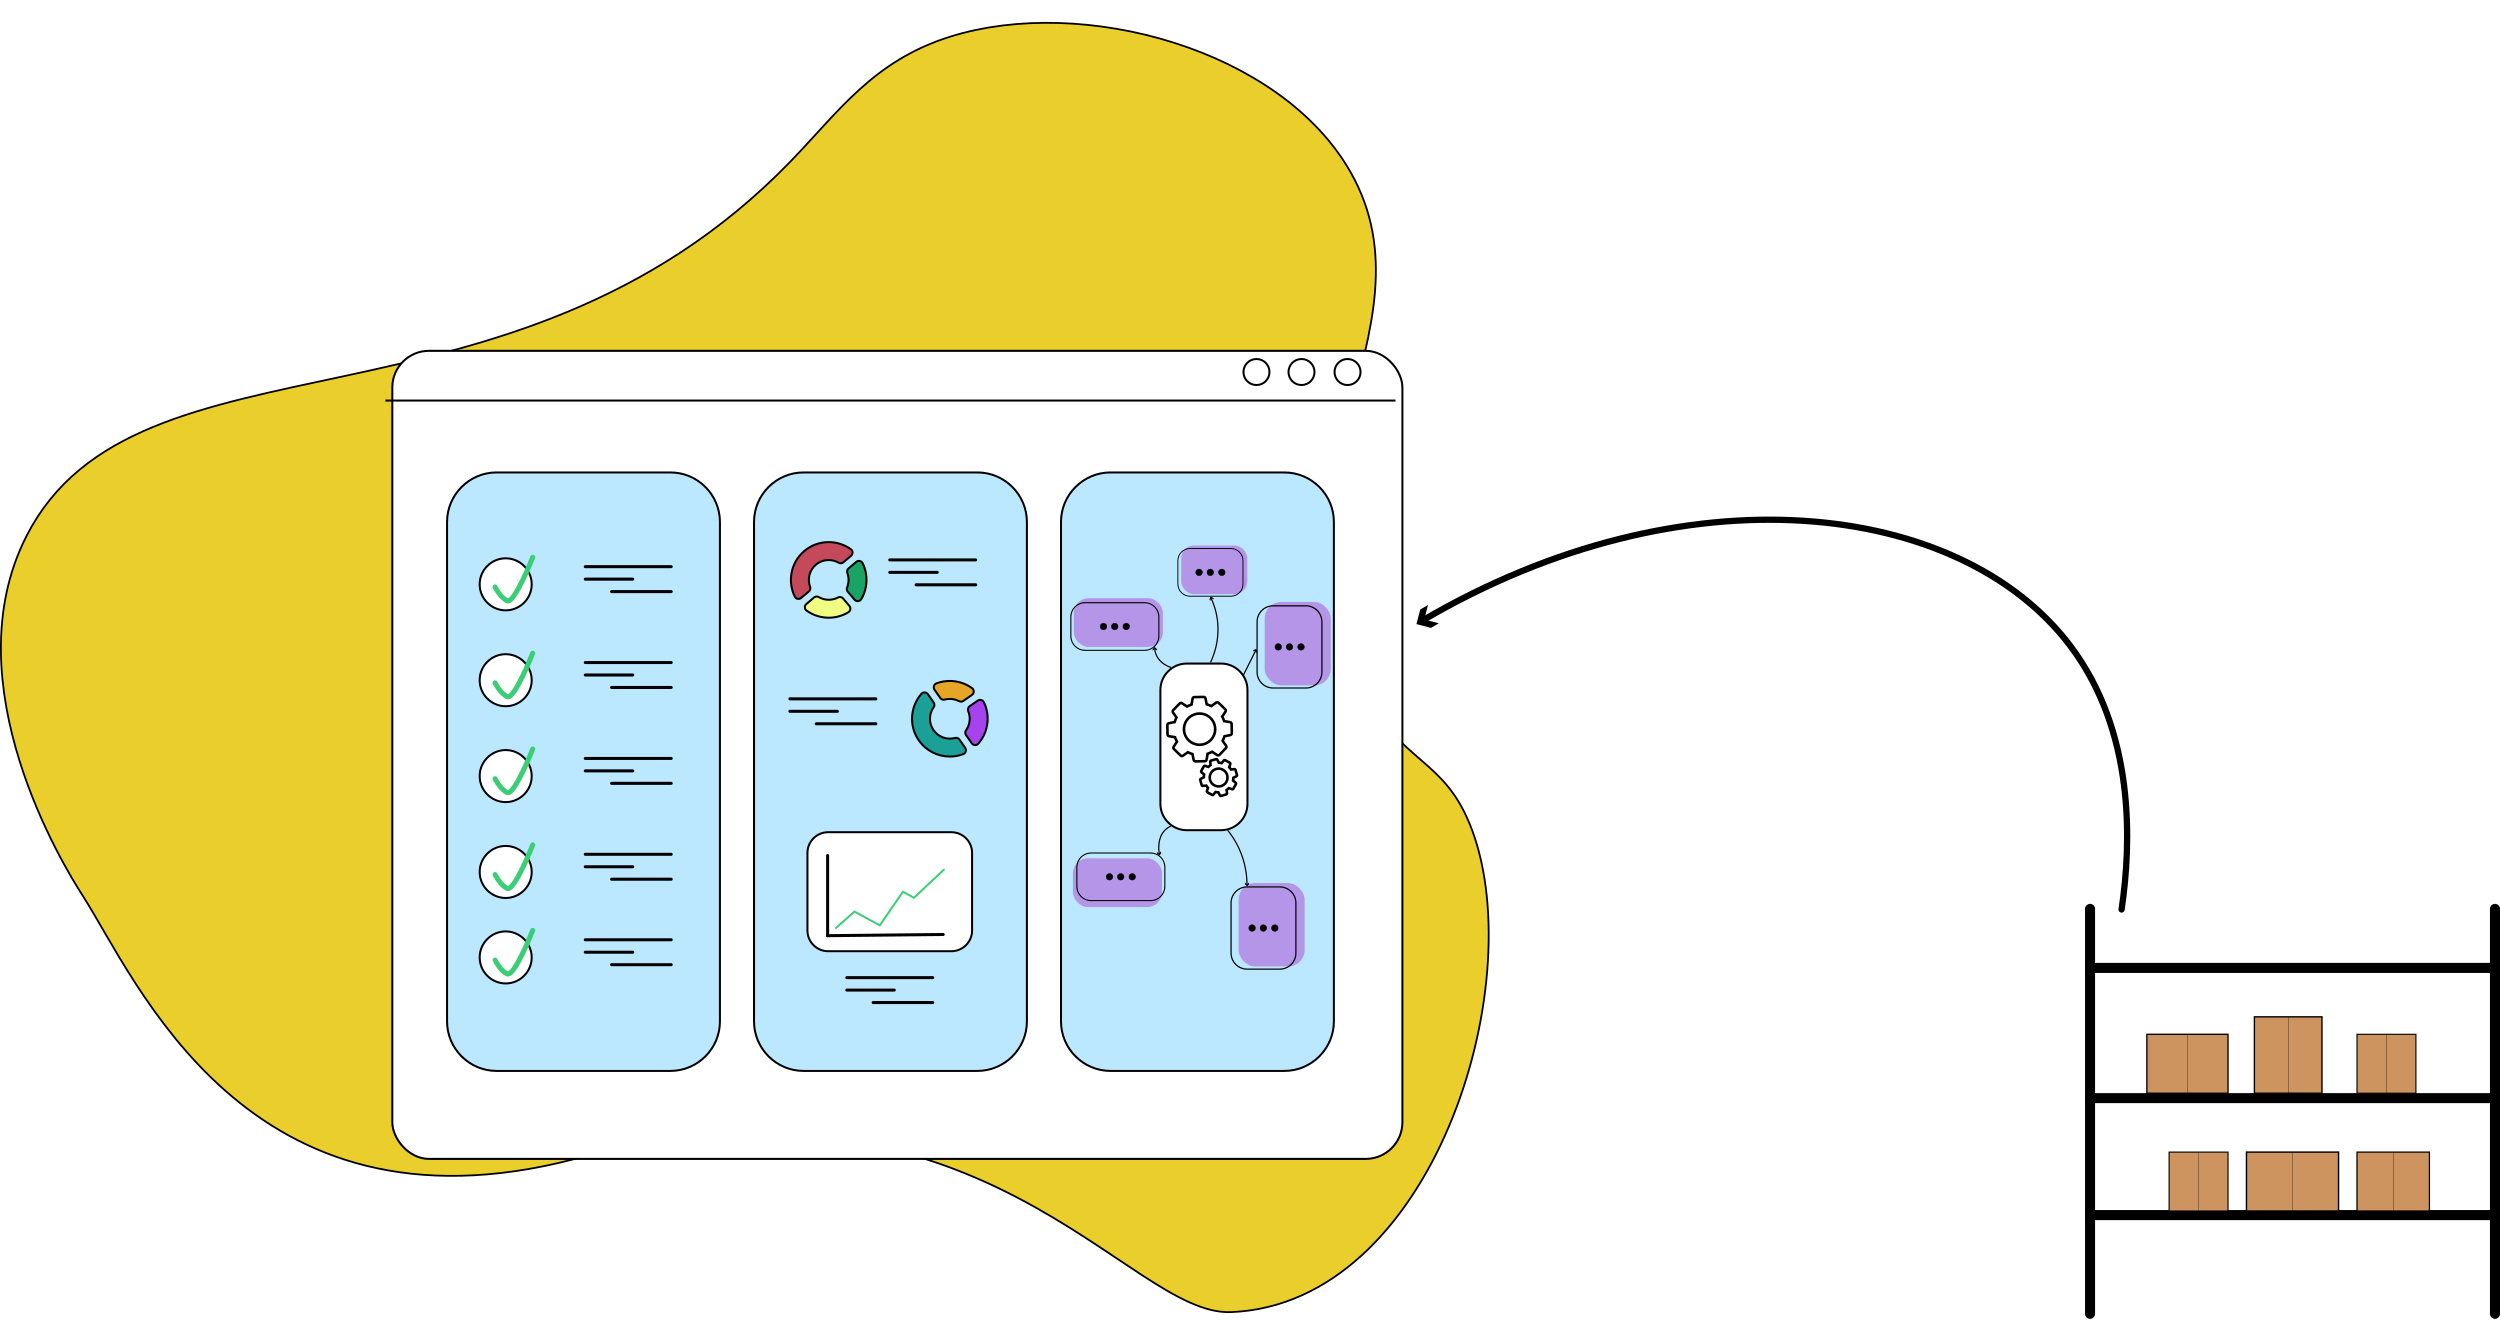 <?xml version="1.0" encoding="UTF-8"?>
<svg id="Layer_1" data-name="Layer 1" xmlns="http://www.w3.org/2000/svg" xmlns:xlink="http://www.w3.org/1999/xlink" viewBox="0 0 7622.617 4051.318">
  <defs>
    <style>
      .cls-1 {
        fill: #e5a628;
      }

      .cls-1, .cls-2, .cls-3, .cls-4, .cls-5, .cls-6, .cls-7, .cls-8, .cls-9, .cls-10 {
        stroke-width: 0px;
      }

      .cls-11 {
        stroke-width: 4.249px;
      }

      .cls-11, .cls-12, .cls-13, .cls-14, .cls-15, .cls-16, .cls-17, .cls-18, .cls-19, .cls-20, .cls-21, .cls-22, .cls-23, .cls-24, .cls-25, .cls-26 {
        stroke-miterlimit: 10;
      }

      .cls-11, .cls-12, .cls-13, .cls-15, .cls-16, .cls-17, .cls-18, .cls-19, .cls-20, .cls-21, .cls-22, .cls-23, .cls-24, .cls-25 {
        stroke: #000;
      }

      .cls-11, .cls-12, .cls-17, .cls-19, .cls-23 {
        fill: #ce945f;
      }

      .cls-12 {
        stroke-width: 3.484px;
      }

      .cls-2 {
        fill: #1aa096;
      }

      .cls-3, .cls-25 {
        fill: #000;
      }

      .cls-13, .cls-14, .cls-15, .cls-16, .cls-18, .cls-20, .cls-22, .cls-26 {
        fill: none;
      }

      .cls-13, .cls-14, .cls-21 {
        stroke-width: 6.16px;
      }

      .cls-14, .cls-18, .cls-20, .cls-22, .cls-26 {
        stroke-linecap: round;
      }

      .cls-14, .cls-26 {
        stroke: #3cce77;
      }

      .cls-15 {
        stroke-width: 3.731px;
      }

      .cls-16 {
        stroke-width: .957px;
      }

      .cls-17 {
        stroke-width: 3.864px;
      }

      .cls-18 {
        stroke-width: 19.146px;
      }

      .cls-19 {
        stroke-width: 4.089px;
      }

      .cls-20 {
        stroke-width: 9.239px;
      }

      .cls-21 {
        filter: url(#drop-shadow-1);
      }

      .cls-21, .cls-8 {
        fill: #fff;
      }

      .cls-22 {
        stroke-width: 30.634px;
      }

      .cls-4 {
        fill: #b595e8;
      }

      .cls-5 {
        fill: #c4495b;
      }

      .cls-23 {
        stroke-width: 4.356px;
      }

      .cls-6 {
        fill: #a643ed;
      }

      .cls-7 {
        fill: #19a364;
      }

      .cls-24 {
        fill: #e9ce2c;
        fill-rule: evenodd;
        stroke-width: 5.463px;
      }

      .cls-25 {
        stroke-width: 1.54px;
      }

      .cls-9 {
        fill: #f0ff83;
      }

      .cls-26 {
        stroke-width: 15.435px;
      }

      .cls-10 {
        fill: #bbe8ff;
      }
    </style>
    <filter id="drop-shadow-1" filterUnits="userSpaceOnUse">
      <feOffset dx="21" dy="31"/>
      <feGaussianBlur result="blur" stdDeviation="5"/>
      <feFlood flood-color="#545456" flood-opacity=".75"/>
      <feComposite in2="blur" operator="in"/>
      <feComposite in="SourceGraphic"/>
    </filter>
  </defs>
  <path class="cls-24" d="M81.315,1633.347c335.931-655.88,1474.83-263.542,2325.05-1137.024,150.87-154.997,254.342-310.498,491.721-384.839,401.886-125.862,1006.909,37.485,1220.196,413.993,273.673,483.106-296.617,965.863,24.282,1562.679,134.21,249.606,262.575,218.379,346.026,443.148,177.261,477.444-122.024,1443.797-734.546,1469.385-319.374,13.342-755.9-791.005-2003.307-466.471-1001.989,260.685-1334.35-548.066-1499.445-804.663-53.958-83.864-401.156-644.85-169.977-1096.208Z"/>
  <rect class="cls-21" x="1175.164" y="1038.696" width="3079.809" height="2463.847" rx="111.777" ry="111.777"/>
  <line class="cls-13" x1="1175.164" y1="1221.309" x2="4254.973" y2="1221.309"/>
  <circle class="cls-13" cx="3831.033" cy="1134.312" r="39.67"/>
  <circle class="cls-13" cx="3968.353" cy="1134.312" r="39.67"/>
  <circle class="cls-13" cx="4108.725" cy="1134.312" r="39.67"/>
  <line class="cls-22" x1="6372.651" y1="2771.261" x2="6372.651" y2="4005.91"/>
  <line class="cls-22" x1="7607.3" y1="2771.261" x2="7607.3" y2="4005.91"/>
  <line class="cls-22" x1="6372.651" y1="3704.907" x2="7607.3" y2="3704.907"/>
  <line class="cls-22" x1="6372.651" y1="3348.257" x2="7607.3" y2="3348.257"/>
  <line class="cls-22" x1="6372.651" y1="2951.136" x2="7607.3" y2="2951.136"/>
  <rect class="cls-12" x="6613.722" y="3512.806" width="179.59" height="179.59"/>
  <rect class="cls-23" x="6849.592" y="3512.806" width="280.767" height="179.59"/>
  <rect class="cls-17" x="7186.639" y="3512.806" width="220.835" height="179.59"/>
  <rect class="cls-19" x="6545.918" y="3153.626" width="247.394" height="179.59"/>
  <rect class="cls-11" x="6873.764" y="3100.372" width="206.007" height="232.844"/>
  <rect class="cls-12" x="7186.639" y="3153.626" width="179.59" height="179.59"/>
  <line class="cls-16" x1="6669.615" y1="3154.891" x2="6669.615" y2="3334.481"/>
  <line class="cls-16" x1="6976.767" y1="3100.372" x2="6976.767" y2="3335.392"/>
  <line class="cls-16" x1="7276.434" y1="3153.626" x2="7276.434" y2="3342.98"/>
  <line class="cls-16" x1="6703.517" y1="3512.806" x2="6703.517" y2="3720.111"/>
  <line class="cls-16" x1="6989.975" y1="3512.806" x2="6989.975" y2="3720.111"/>
  <line class="cls-16" x1="7297.057" y1="3512.806" x2="7297.057" y2="3720.111"/>
  <g>
    <path class="cls-10" d="M1514.004,3265.285c-40.14,0-77.99-15.744-106.578-44.333-28.588-28.588-44.333-66.439-44.333-106.578v-1522.951c0-40.14,15.744-77.99,44.333-106.578,28.588-28.588,66.439-44.332,106.578-44.332h530.179c40.14,0,77.989,15.744,106.578,44.332,28.588,28.588,44.333,66.439,44.333,106.578v1522.951c0,40.14-15.744,77.99-44.333,106.578-28.588,28.589-66.438,44.333-106.578,44.333h-530.179Z"/>
    <path class="cls-3" d="M2044.183,1443.592c39.317,0,76.394,15.424,104.4,43.431,28.007,28.007,43.431,65.083,43.431,104.4v1522.951c0,39.317-15.424,76.394-43.431,104.4-28.006,28.007-65.083,43.431-104.4,43.431h-530.179c-39.317,0-76.394-15.424-104.4-43.431-28.007-28.007-43.431-65.083-43.431-104.4v-1522.951c0-39.317,15.424-76.394,43.431-104.4,28.006-28.007,65.083-43.431,104.4-43.431h530.179M2044.183,1437.432h-530.179c-84.695,0-153.99,69.296-153.99,153.99v1522.951c0,84.695,69.296,153.99,153.99,153.99h530.179c84.695,0,153.99-69.296,153.99-153.99v-1522.951c0-84.695-69.295-153.99-153.99-153.99h0Z"/>
  </g>
  <g>
    <path class="cls-10" d="M2449.979,3265.285c-40.14,0-77.99-15.744-106.578-44.333-28.588-28.588-44.333-66.439-44.333-106.578v-1522.951c0-40.14,15.744-77.99,44.333-106.578,28.588-28.588,66.439-44.332,106.578-44.332h530.179c40.14,0,77.99,15.744,106.578,44.332,28.588,28.588,44.332,66.439,44.332,106.578v1522.951c0,40.14-15.744,77.99-44.332,106.578-28.588,28.589-66.439,44.333-106.578,44.333h-530.179Z"/>
    <path class="cls-3" d="M2980.158,1443.592c39.317,0,76.394,15.424,104.4,43.431,28.007,28.007,43.431,65.083,43.431,104.4v1522.951c0,39.317-15.424,76.394-43.431,104.4-28.007,28.007-65.083,43.431-104.4,43.431h-530.179c-39.317,0-76.394-15.424-104.4-43.431-28.007-28.007-43.431-65.083-43.431-104.4v-1522.951c0-39.317,15.424-76.394,43.431-104.4,28.006-28.007,65.083-43.431,104.4-43.431h530.179M2980.158,1437.432h-530.179c-84.695,0-153.99,69.296-153.99,153.99v1522.951c0,84.695,69.295,153.99,153.99,153.99h530.179c84.695,0,153.99-69.296,153.99-153.99v-1522.951c0-84.695-69.296-153.99-153.99-153.99h0Z"/>
  </g>
  <g>
    <path class="cls-10" d="M3385.954,3265.285c-40.14,0-77.99-15.744-106.578-44.333-28.588-28.588-44.332-66.439-44.332-106.578v-1522.951c0-40.14,15.744-77.99,44.332-106.578,28.588-28.588,66.439-44.332,106.578-44.332h530.179c40.14,0,77.99,15.744,106.578,44.332,28.588,28.588,44.333,66.439,44.333,106.578v1522.951c0,40.14-15.744,77.99-44.333,106.578-28.588,28.589-66.439,44.333-106.578,44.333h-530.179Z"/>
    <path class="cls-3" d="M3916.133,1443.592c39.317,0,76.394,15.424,104.4,43.431,28.007,28.007,43.431,65.083,43.431,104.4v1522.951c0,39.317-15.424,76.394-43.431,104.4-28.007,28.007-65.083,43.431-104.4,43.431h-530.179c-39.317,0-76.394-15.424-104.4-43.431s-43.431-65.083-43.431-104.4v-1522.951c0-39.317,15.424-76.394,43.431-104.4s65.083-43.431,104.4-43.431h530.179M3916.133,1437.433h-530.179c-84.695,0-153.99,69.296-153.99,153.99v1522.951c0,84.695,69.296,153.99,153.99,153.99h530.179c84.695,0,153.99-69.296,153.99-153.99v-1522.951c0-84.695-69.296-153.99-153.99-153.99h0Z"/>
  </g>
  <g>
    <path class="cls-8" d="M1541.85,1860.969c-43.733,0-79.312-35.579-79.312-79.312s35.58-79.312,79.312-79.312,79.312,35.579,79.312,79.312-35.58,79.312-79.312,79.312Z"/>
    <path class="cls-3" d="M1541.85,1705.425c20.271,0,39.39,7.955,53.834,22.399,14.444,14.444,22.398,33.562,22.398,53.834s-7.955,39.39-22.398,53.834c-14.444,14.444-33.562,22.399-53.834,22.399s-39.39-7.955-53.834-22.399-22.398-33.562-22.398-53.834,7.955-39.39,22.398-53.834c14.444-14.444,33.562-22.399,53.834-22.399M1541.85,1699.265h-0c-45.315,0-82.392,37.076-82.392,82.392h0c0,45.316,37.076,82.392,82.392,82.392h0c45.316,0,82.392-37.076,82.392-82.392h0c0-45.316-37.076-82.392-82.392-82.392h0Z"/>
  </g>
  <path class="cls-26" d="M1509.539,1789.752s15.294,31.862,36.96,42.057c21.666,10.196,77.743-132.545,77.743-132.545"/>
  <g>
    <path class="cls-8" d="M1541.85,2153.296c-43.733,0-79.312-35.58-79.312-79.312s35.58-79.312,79.312-79.312,79.312,35.58,79.312,79.312-35.58,79.312-79.312,79.312Z"/>
    <path class="cls-3" d="M1541.85,1997.751c20.271,0,39.39,7.955,53.834,22.398s22.398,33.562,22.398,53.834-7.955,39.39-22.398,53.834-33.562,22.398-53.834,22.398-39.39-7.955-53.834-22.399c-14.444-14.444-22.398-33.562-22.398-53.834s7.955-39.39,22.398-53.834c14.444-14.444,33.562-22.398,53.834-22.398M1541.85,1991.591h-0c-45.315,0-82.392,37.076-82.392,82.392v0c0,45.316,37.076,82.392,82.392,82.392h0c45.316,0,82.392-37.076,82.392-82.392v-0c0-45.316-37.076-82.392-82.392-82.392h0Z"/>
  </g>
  <path class="cls-26" d="M1509.539,2082.079s15.294,31.862,36.96,42.057,77.743-132.545,77.743-132.545"/>
  <g>
    <path class="cls-8" d="M1541.85,2445.622c-43.733,0-79.312-35.579-79.312-79.312s35.58-79.312,79.312-79.312,79.312,35.579,79.312,79.312-35.58,79.312-79.312,79.312Z"/>
    <path class="cls-3" d="M1541.85,2290.077c20.271,0,39.39,7.955,53.834,22.398,14.444,14.444,22.398,33.562,22.398,53.834s-7.955,39.39-22.398,53.834c-14.444,14.444-33.562,22.398-53.834,22.398s-39.39-7.955-53.834-22.398c-14.444-14.444-22.398-33.562-22.398-53.834s7.955-39.39,22.398-53.834c14.444-14.444,33.562-22.398,53.834-22.398M1541.85,2283.918h-0c-45.315,0-82.392,37.076-82.392,82.392v0c0,45.316,37.076,82.392,82.392,82.392h0c45.316,0,82.392-37.076,82.392-82.392v-0c0-45.316-37.076-82.392-82.392-82.392h0Z"/>
  </g>
  <path class="cls-26" d="M1509.539,2374.405s15.294,31.862,36.96,42.057,77.743-132.545,77.743-132.545"/>
  <g>
    <path class="cls-8" d="M1541.85,2737.949c-43.733,0-79.312-35.58-79.312-79.312s35.58-79.312,79.312-79.312,79.312,35.58,79.312,79.312-35.58,79.312-79.312,79.312Z"/>
    <path class="cls-3" d="M1541.85,2582.404c20.271,0,39.39,7.955,53.834,22.398,14.444,14.444,22.398,33.562,22.398,53.834s-7.955,39.39-22.398,53.834c-14.444,14.444-33.562,22.398-53.834,22.398s-39.39-7.955-53.834-22.398c-14.444-14.444-22.398-33.562-22.398-53.834s7.955-39.39,22.398-53.834c14.444-14.444,33.562-22.398,53.834-22.398M1541.85,2576.244h-0c-45.315,0-82.392,37.076-82.392,82.392h0c0,45.316,37.076,82.392,82.392,82.392h0c45.316,0,82.392-37.076,82.392-82.392h0c0-45.316-37.076-82.392-82.392-82.392h0Z"/>
  </g>
  <path class="cls-26" d="M1509.539,2666.732s15.294,31.862,36.96,42.057c21.666,10.196,77.743-132.545,77.743-132.545"/>
  <g>
    <path class="cls-8" d="M1541.85,2998.557c-43.733,0-79.312-35.579-79.312-79.312s35.58-79.312,79.312-79.312,79.312,35.579,79.312,79.312-35.58,79.312-79.312,79.312Z"/>
    <path class="cls-3" d="M1541.85,2843.013c20.271,0,39.39,7.955,53.834,22.398,14.444,14.444,22.398,33.562,22.398,53.834s-7.955,39.39-22.398,53.834c-14.444,14.444-33.562,22.398-53.834,22.398s-39.39-7.955-53.834-22.398c-14.444-14.444-22.398-33.563-22.398-53.834s7.955-39.39,22.398-53.834c14.444-14.444,33.562-22.398,53.834-22.398M1541.85,2836.853h-0c-45.315,0-82.392,37.076-82.392,82.392v0c0,45.316,37.076,82.392,82.392,82.392h0c45.316,0,82.392-37.076,82.392-82.392v-0c0-45.316-37.076-82.392-82.392-82.392h0Z"/>
  </g>
  <path class="cls-26" d="M1509.539,2927.34s15.294,31.862,36.96,42.057c21.666,10.196,77.743-132.545,77.743-132.545"/>
  <line class="cls-20" x1="1784.518" y1="1727.823" x2="2046.552" y2="1727.823"/>
  <line class="cls-20" x1="1784.518" y1="1765.798" x2="1929.237" y2="1765.798"/>
  <line class="cls-20" x1="1864.815" y1="1803.773" x2="2046.552" y2="1803.773"/>
  <line class="cls-20" x1="2712.933" y1="1707.149" x2="2974.966" y2="1707.149"/>
  <line class="cls-20" x1="2712.933" y1="1745.124" x2="2857.651" y2="1745.124"/>
  <line class="cls-20" x1="2793.229" y1="1783.099" x2="2974.966" y2="1783.099"/>
  <line class="cls-20" x1="2408.445" y1="2130.841" x2="2670.479" y2="2130.841"/>
  <line class="cls-20" x1="2408.445" y1="2168.816" x2="2553.164" y2="2168.816"/>
  <line class="cls-20" x1="2488.742" y1="2206.791" x2="2670.479" y2="2206.791"/>
  <line class="cls-20" x1="2581.916" y1="2980.841" x2="2843.95" y2="2980.841"/>
  <line class="cls-20" x1="2581.916" y1="3018.816" x2="2726.634" y2="3018.816"/>
  <line class="cls-20" x1="2662.213" y1="3056.791" x2="2843.95" y2="3056.791"/>
  <line class="cls-20" x1="1784.518" y1="2020.15" x2="2046.552" y2="2020.15"/>
  <line class="cls-20" x1="1784.518" y1="2058.125" x2="1929.237" y2="2058.125"/>
  <line class="cls-20" x1="1864.815" y1="2096.099" x2="2046.552" y2="2096.099"/>
  <line class="cls-20" x1="1784.518" y1="2312.476" x2="2046.552" y2="2312.476"/>
  <line class="cls-20" x1="1784.518" y1="2350.451" x2="1929.237" y2="2350.451"/>
  <line class="cls-20" x1="1864.815" y1="2388.426" x2="2046.552" y2="2388.426"/>
  <line class="cls-20" x1="1784.518" y1="2604.802" x2="2046.552" y2="2604.802"/>
  <line class="cls-20" x1="1784.518" y1="2642.777" x2="1929.237" y2="2642.777"/>
  <line class="cls-20" x1="1864.815" y1="2680.752" x2="2046.552" y2="2680.752"/>
  <line class="cls-20" x1="1784.518" y1="2865.411" x2="2046.552" y2="2865.411"/>
  <line class="cls-20" x1="1784.518" y1="2903.386" x2="1929.237" y2="2903.386"/>
  <line class="cls-20" x1="1864.815" y1="2941.361" x2="2046.552" y2="2941.361"/>
  <g>
    <path class="cls-5" d="M2434.624,1826.121c-4.826,0-9.123-2.629-11.215-6.86-11.215-22.69-14.627-48.951-9.607-73.944,5.173-25.758,18.515-48.329,38.582-65.272,20.732-17.504,47.109-27.144,74.272-27.144,24.604,0,48.06,7.58,67.832,21.921,3.072,2.228,4.915,5.713,5.057,9.56.146,3.974-1.507,7.72-4.537,10.278l-23.416,19.77c-2.336,1.972-5.276,3.058-8.28,3.058-2.104,0-4.159-.548-5.94-1.586-9.29-5.415-19.919-8.277-30.738-8.277-14.274,0-28.113,5.047-38.966,14.21-19.514,16.475-26.561,43.691-17.536,67.723,1.797,4.784.256,10.318-3.834,13.772l-23.416,19.77c-2.308,1.948-5.239,3.021-8.254,3.021h-.001Z"/>
    <path class="cls-3" d="M2526.656,1655.98c23.951.001,46.782,7.378,66.023,21.334,2.301,1.669,3.681,4.286,3.788,7.18.111,3.021-1.145,5.869-3.446,7.812l-23.416,19.77c-1.781,1.504-4.016,2.332-6.293,2.332-1.56,0-3.078-.404-4.389-1.168-9.761-5.689-20.925-8.695-32.29-8.695-15.002.001-29.546,5.306-40.953,14.937-20.507,17.314-27.914,45.91-18.433,71.159,1.34,3.567.159,7.721-2.938,10.336l-23.416,19.77c-2.246,1.897-4.649,2.295-6.269,2.295-3.645,0-6.884-1.972-8.453-5.145-10.915-22.083-14.236-47.644-9.35-71.973,5.035-25.069,18.019-47.036,37.55-63.525,20.179-17.037,45.85-26.419,72.285-26.418M2526.656,1649.821c-26.974-.001-54.079,9.144-76.259,27.871-42.413,35.809-53.311,95.263-29.748,142.934,2.75,5.563,8.304,8.575,13.975,8.575,3.595,0,7.237-1.21,10.243-3.748l23.416-19.77c4.983-4.207,7.024-11.103,4.731-17.208-8.321-22.159-2.414-48.2,16.64-64.287h0c10.734-9.063,23.887-13.482,36.98-13.483,10.148-.001,20.258,2.653,29.188,7.858,2.326,1.356,4.909,2.006,7.491,2.006,3.672,0,7.341-1.315,10.267-3.785l23.416-19.77c7.747-6.541,7.509-18.731-.699-24.684-20.535-14.894-45.033-22.506-69.639-22.508h0Z"/>
  </g>
  <g>
    <g>
      <path class="cls-7" d="M2615.146,1832.948c-3.781,0-7.213-1.598-9.663-4.5l-20.665-24.476c-2.991-3.543-3.717-8.573-1.895-13.127,5.642-14.096,5.856-29.666.602-43.843-1.826-4.927-.32-10.544,3.746-13.978l23.424-19.775c2.306-1.948,5.236-3.02,8.249-3.02,4.835,0,9.141,2.638,11.238,6.885,17.24,34.911,15.758,75.838-3.963,109.481-2.332,3.978-6.472,6.354-11.073,6.354h-.001Z"/>
      <path class="cls-3" d="M2618.945,1713.309c3.654,0,6.902,1.98,8.477,5.169,8.203,16.611,12.168,35.247,11.464,53.893-.7,18.549-5.998,36.761-15.323,52.667-1.773,3.025-4.92,4.831-8.417,4.831-2.858,0-5.454-1.21-7.309-3.407l-20.665-24.476c-2.255-2.671-2.788-6.501-1.389-9.995,5.927-14.807,6.151-31.164.631-46.058-1.377-3.714-.233-7.956,2.845-10.555l23.423-19.776c2.245-1.895,4.645-2.293,6.263-2.293M2618.945,1707.149c-3.592,0-7.231,1.209-10.236,3.746l-23.423,19.776c-5.041,4.256-6.94,11.215-4.647,17.401,5.001,13.496,4.718,28.407-.574,41.629-2.2,5.498-1.419,11.733,2.401,16.258l20.665,24.476c3.182,3.769,7.609,5.593,12.016,5.593,5.362,0,10.696-2.698,13.731-7.876,19.985-34.093,21.763-76.571,4.068-112.402-2.754-5.577-8.319-8.601-14-8.601h0Z"/>
    </g>
    <g>
      <path class="cls-9" d="M2526.925,1883.444c-24.604,0-48.06-7.58-67.832-21.92-3.072-2.228-4.916-5.713-5.058-9.56-.146-3.974,1.507-7.72,4.537-10.278l23.416-19.77c2.336-1.972,5.276-3.058,8.28-3.058,2.104,0,4.159.548,5.94,1.586,9.29,5.415,19.919,8.276,30.738,8.276,9.761,0,19.452-2.37,28.023-6.853,1.848-.966,3.918-1.478,5.986-1.478,3.743,0,7.267,1.632,9.669,4.476l19.227,22.772c2.402,2.845,3.437,6.588,2.839,10.271-.593,3.652-2.735,6.847-5.878,8.765-17.982,10.972-38.691,16.771-59.888,16.771Z"/>
      <path class="cls-3" d="M2490.268,1821.937c1.56,0,3.078.404,4.389,1.168,9.761,5.689,20.926,8.695,32.289,8.695,10.256,0,20.44-2.491,29.451-7.204,1.41-.737,2.986-1.127,4.559-1.127,2.834 0,5.501,1.233,7.316,3.383l19.227,22.772c1.821,2.157,2.606,4.997,2.153,7.79-.455,2.804-2.033,5.159-4.442,6.629-17.499,10.677-37.653,16.32-58.284,16.32-23.95,0-46.78-7.377-66.023-21.334-2.301-1.669-3.682-4.286-3.788-7.18-.111-3.021,1.145-5.869,3.446-7.812l23.416-19.77c1.781-1.504,4.016-2.332,6.293-2.332M2490.268,1815.777c-3.672,0-7.341,1.315-10.267,3.785l-23.416,19.77c-7.747,6.541-7.509,18.731.699,24.685,20.536,14.894,45.032,22.507,69.64,22.507,21.238,0,42.559-5.67,61.492-17.222,8.243-5.03,10.017-16.272,3.788-23.651l-19.226-22.772c-3.076-3.643-7.505-5.568-12.022-5.569-2.517-0-5.06.597-7.414,1.828-8.336,4.36-17.481,6.502-26.596,6.502-10.148,0-20.258-2.654-29.188-7.857-2.326-1.356-4.909-2.006-7.491-2.006h0Z"/>
    </g>
  </g>
  <g>
    <path class="cls-2" d="M2896.26,2306.806c-37.869-.001-73.324-18.49-94.843-49.459-14.987-21.568-22.018-46.827-20.334-73.045,1.634-25.439,11.741-49.916,28.457-68.922,2.359-2.683,5.647-4.16,9.259-4.16,4.207,0,8.147,2.057,10.54,5.502l17.487,25.166c3.055,4.396,3.108,10.141.132,14.295-14.949,20.869-15.202,48.982-.629,69.954,11.283,16.237,29.92,25.931,49.854,25.929,5.393-.001,10.752-.714,15.927-2.12.99-.269,2.013-.405,3.041-.405,4.057,0,7.911,2.062,10.31,5.514l17.487,25.166c2.263,3.257,2.888,7.304,1.716,11.104-1.135,3.678-3.819,6.565-7.364,7.92-13.119,5.016-26.928,7.559-41.041,7.559h-.002Z"/>
    <path class="cls-3" d="M2818.799,2114.3c3.199 0,6.194,1.563,8.012,4.179l17.487,25.167c2.313,3.329,2.376,7.646.157,10.744-15.706,21.926-15.968,51.465-.654,73.505,11.857,17.064,31.439,27.251,52.383,27.251,5.664,0,11.295-.75,16.735-2.228.727-.198,1.478-.298,2.234-.298,3.003,0,5.985,1.606,7.781,4.192l17.487,25.167c1.719,2.474,2.193,5.549,1.302,8.438-.854,2.768-2.866,4.937-5.521,5.952-12.767,4.881-26.206,7.355-39.943,7.355-36.86,0-71.37-17.995-92.314-48.136-14.586-20.991-21.429-45.573-19.789-71.09,1.591-24.764,11.427-48.588,27.696-67.085,1.766-2.008,4.233-3.114,6.945-3.114h0M2818.8,2108.141c-4.245-0-8.487,1.699-11.571,5.206-35.12,39.929-40.015,100.174-8.34,145.758,22.971,33.058,59.879,50.781,97.372,50.781,14.206,0,28.494-2.544,42.143-7.761,9.471-3.621,12.863-15.332,7.077-23.659l-17.487-25.167c-2.966-4.269-7.81-6.837-12.84-6.837-1.28,0-2.572.166-3.849.513-4.966,1.349-10.055,2.012-15.12,2.012-18.231,0-36.188-8.58-47.324-24.607v-0c-14.23-20.478-13.181-47.161.603-66.403,3.797-5.301,3.615-12.491-.106-17.846l-17.487-25.167c-3.121-4.492-8.098-6.824-13.07-6.824h0Z"/>
  </g>
  <g>
    <g>
      <path class="cls-1" d="M2930.177,2139.298c-2.118-.001-4.265-.528-6.207-1.526-8.602-4.42-18.273-6.757-27.963-6.757-5.288,0-10.547.689-15.63,2.046-1.042.278-2.116.419-3.191.419-4.12,0-7.998-2.041-10.373-5.459l-17.493-25.175c-2.262-3.255-2.887-7.3-1.714-11.098,1.138-3.688,3.832-6.582,7.39-7.941,13.104-5.004,26.895-7.542,40.992-7.542,24.137,0,48.157,7.725,67.636,21.752,3.431,2.471,5.379,6.305,5.343,10.518-.035,4.168-2.019,7.922-5.442,10.301l-26.306,18.279c-2.054,1.427-4.488,2.182-7.039,2.182h-.001Z"/>
      <path class="cls-3" d="M2895.985,2079.346c23.497.001,46.879,7.519,65.837,21.172,2.61,1.879,4.091,4.793,4.064,7.993-.027,3.155-1.528,5.997-4.12,7.798l-26.306,18.279c-1.536,1.067-3.362,1.631-5.282,1.631-1.63,0-3.29-.41-4.799-1.185-9.037-4.643-19.192-7.097-29.372-7.097-5.557 0-11.083.724-16.424,2.15-.783.209-1.589.315-2.397.315-3.112,0-6.045-1.546-7.845-4.137l-17.493-25.174c-1.718-2.472-2.192-5.546-1.301-8.433.857-2.777,2.878-4.953,5.546-5.972,12.752-4.87,26.174-7.339,39.892-7.339h0M2895.985,2073.186c-14.188-0-28.457,2.538-42.09,7.744-9.485,3.622-12.899,15.337-7.106,23.674l17.493,25.174c2.983,4.294,7.843,6.782,12.903,6.782,1.325,0,2.663-.17,3.986-.524,4.876-1.302,9.867-1.941,14.835-1.942,9.201-0,18.331,2.19,26.556,6.416,2.404,1.235,5.019,1.866,7.614,1.866,3.091,0,6.153-.895,8.797-2.732l26.306-18.279c8.979-6.239,9.014-19.458.141-25.847-20.358-14.661-44.772-22.333-69.436-22.333h0Z"/>
    </g>
    <g>
      <path class="cls-6" d="M2973.468,2271.845c-4.207-.001-8.148-2.057-10.541-5.502l-17.487-25.166c-3.055-4.396-3.108-10.141-.132-14.295,12.089-16.877,14.744-39.243,6.927-58.369-2.288-5.6-.457-11.894,4.453-15.305l24.475-17.006c2.147-1.492,4.653-2.28,7.25-2.28,4.907,0,9.282,2.717,11.415,7.09,9.998,20.491,13.635,43.343,10.517,66.087-3.101,22.619-12.651,43.569-27.618,60.587-2.359,2.683-5.647,4.16-9.257,4.16h-.001Z"/>
      <path class="cls-3" d="M2988.412,2137c3.721,0,7.034,2.054,8.648,5.36,9.729,19.94,13.268,42.181,10.233,64.319-3.018,22.017-12.313,42.409-26.88,58.971-1.766,2.008-4.233,3.114-6.946,3.114-3.198,0-6.193-1.562-8.012-4.179l-17.487-25.166c-2.313-3.329-2.376-7.646-.157-10.744,12.701-17.731,15.488-41.23,7.274-61.328-1.738-4.254-.357-9.028,3.359-11.611l24.475-17.006c1.628-1.131,3.527-1.729,5.493-1.729M2988.412,2130.841c-3.1,0-6.242.908-9.008,2.83l-24.475,17.006c-6.096,4.236-8.355,12.127-5.546,18.999,7.521,18.402,4.845,39.462-6.58,55.411-3.797,5.301-3.615,12.491.106,17.846l17.487,25.166c3.121,4.492,8.098,6.824,13.07,6.824,4.245,0,8.487-1.699,11.571-5.206,31.215-35.49,38.553-87.03,17.557-130.059-2.757-5.651-8.396-8.819-14.183-8.819h0Z"/>
    </g>
  </g>
  <g>
    <path class="cls-8" d="M2524.98,2537.453h375.905c34.791,0,63.038,28.246,63.038,63.038v236.778c0,34.791-28.246,63.038-63.038,63.038h-375.904c-34.791,0-63.038-28.246-63.038-63.038v-236.779c0-34.791,28.246-63.037,63.037-63.037Z"/>
    <path class="cls-3" d="M2900.885,2540.533c15.942,0,30.979,6.257,42.34,17.618,11.361,11.361,17.618,26.398,17.618,42.34v236.779c0,15.942-6.257,30.979-17.618,42.34-11.361,11.361-26.397,17.618-42.34,17.618h-375.905c-15.942,0-30.979-6.257-42.34-17.618-11.361-11.361-17.618-26.398-17.618-42.34v-236.779c0-15.942,6.257-30.979,17.618-42.34,11.361-11.361,26.398-17.618,42.34-17.618h375.905M2900.885,2534.374h-375.905c-36.364,0-66.117,29.753-66.117,66.117v236.779c0,36.364,29.753,66.117,66.117,66.117h375.905c36.364,0,66.117-29.753,66.117-66.117v-236.779c0-36.364-29.753-66.117-66.117-66.117h0Z"/>
  </g>
  <line class="cls-20" x1="2523.441" y1="2608.436" x2="2523.441" y2="2852.919"/>
  <line class="cls-20" x1="2875.897" y1="2849.285" x2="2523.441" y2="2852.919"/>
  <polyline class="cls-14" points="2548.702 2829.619 2605.326 2779.438 2682.54 2821.482 2753.157 2718.88 2786.724 2737.394 2877.931 2651.612"/>
  <g>
    <rect class="cls-8" x="3538.112" y="2023.229" width="265.429" height="508.065" rx="80.394" ry="80.394"/>
    <path class="cls-3" d="M3723.147,2026.309c20.559,0,39.949,8.068,54.598,22.716s22.716,34.039,22.716,54.598v347.276c0,20.559-8.068,39.949-22.716,54.598s-34.039,22.716-54.598,22.716h-104.64c-20.559,0-39.949-8.068-54.598-22.716s-22.716-34.039-22.716-54.598v-347.276c0-20.559,8.068-39.949,22.716-54.598s34.039-22.716,54.598-22.716h104.64M3723.147,2020.15h-104.64c-45.911,0-83.474,37.563-83.474,83.474v347.276c0,45.911,37.563,83.474,83.474,83.474h104.64c45.911,0,83.474-37.563,83.474-83.474v-347.276c0-45.911-37.563-83.474-83.474-83.474h0Z"/>
  </g>
  <rect class="cls-4" x="3274.152" y="1824.019" width="271.588" height="148.464" rx="44.852" ry="44.852"/>
  <path class="cls-3" d="M3490.18,1839.338c22.907,0,41.543,18.636,41.543,41.543v58.76c0,22.907-18.636,41.543-41.543,41.543h-181.883c-22.907,0-41.543-18.636-41.543-41.543v-58.76c0-22.907,18.636-41.543,41.543-41.543h181.883M3490.18,1836.028h-181.883c-24.669,0-44.852,20.184-44.852,44.852v58.76c0,24.669,20.184,44.852,44.852,44.852h181.883c24.669,0,44.852-20.184,44.852-44.852v-58.76c0-24.669-20.184-44.852-44.852-44.852h0Z"/>
  <rect class="cls-4" x="3601.516" y="1663.263" width="201.403" height="148.464" rx="38.624" ry="38.624"/>
  <rect class="cls-4" x="3271.454" y="2617.147" width="271.588" height="148.464" rx="44.852" ry="44.852"/>
  <path class="cls-3" d="M3508.489,2602.521c22.907,0,41.543,18.636,41.543,41.543v58.76c0,22.907-18.636,41.543-41.543,41.543h-181.883c-22.907,0-41.543-18.636-41.543-41.543v-58.76c0-22.907,18.636-41.543,41.543-41.543h181.883M3508.489,2599.212h-181.883c-24.669,0-44.852,20.184-44.852,44.852v58.76c0,24.669,20.184,44.852,44.852,44.852h181.883c24.669,0,44.852-20.184,44.852-44.852v-58.76c0-24.669-20.184-44.852-44.852-44.852h0Z"/>
  <path class="cls-3" d="M3752.738,1673.742c19.726,0,35.774,16.048,35.774,35.774v71.215c0,19.726-16.048,35.774-35.774,35.774h-124.154c-19.726,0-35.774-16.048-35.774-35.774v-71.215c0-19.726,16.048-35.774,35.774-35.774h124.154M3752.738,1670.892h-124.154c-21.244,0-38.624,17.381-38.624,38.624v71.215c0,21.244,17.381,38.624,38.624,38.624h124.154c21.244,0,38.624-17.381,38.624-38.624v-71.215c0-21.244-17.381-38.624-38.624-38.624h0Z"/>
  <rect class="cls-4" x="3856.208" y="1835.396" width="201.403" height="254.341" rx="50.554" ry="50.554"/>
  <path class="cls-3" d="M3981.881,1849.044c25.819,0,46.824,21.005,46.824,46.824v153.232c0,25.819-21.005,46.824-46.824,46.824h-100.293c-25.819,0-46.824-21.005-46.824-46.824v-153.232c0-25.819,21.005-46.824,46.824-46.824h100.293M3981.881,1845.313h-100.293c-27.805,0-50.554,22.75-50.554,50.554v153.232c0,27.805,22.75,50.554,50.554,50.554h100.293c27.805,0,50.554-22.75,50.554-50.554v-153.232c0-27.805-22.75-50.554-50.554-50.554h0Z"/>
  <rect class="cls-4" x="3776.487" y="2692.531" width="201.403" height="254.341" rx="50.554" ry="50.554"/>
  <path class="cls-3" d="M3902.541,2706.179c25.819,0,46.824,21.005,46.824,46.824v153.232c0,25.819-21.005,46.824-46.824,46.824h-100.293c-25.819,0-46.824-21.005-46.824-46.824v-153.232c0-25.819,21.005-46.824,46.824-46.824h100.293M3902.541,2702.449h-100.293c-27.805,0-50.554,22.75-50.554,50.554v153.232c0,27.805,22.75,50.554,50.554,50.554h100.293c27.805,0,50.554-22.75,50.554-50.554v-153.232c0-27.805-22.75-50.554-50.554-50.554h0Z"/>
  <g>
    <path class="cls-15" d="M3520.743,1976.744c.324,5.532,1.423,11.997,4.117,18.784,11.26,28.36,40.752,38.063,45.987,39.691"/>
    <polygon class="cls-3" points="3514.685 1984.373 3520.805 1977.847 3527.327 1983.971 3527.157 1978.604 3520.634 1972.484 3514.514 1979.006 3514.685 1984.373"/>
  </g>
  <g>
    <path class="cls-15" d="M3692.486,1823.205c8.133,17.564,17.159,42.761,20.214,73.995,5.603,57.276-12.084,102.043-22.039,122.95"/>
    <polygon class="cls-3" points="3689.858 1832.627 3692.924 1824.222 3701.327 1827.294 3699.063 1822.425 3690.662 1819.356 3687.593 1827.758 3689.858 1832.627"/>
  </g>
  <g>
    <line class="cls-15" x1="3791.363" y1="2058.124" x2="3829.13" y2="1982.39"/>
    <polygon class="cls-3" points="3831.474 1991.863 3828.638 1983.377 3820.154 1986.218 3822.551 1981.412 3831.033 1978.575 3833.87 1987.057 3831.474 1991.863"/>
  </g>
  <g>
    <path class="cls-15" d="M3570.035,2518.725c-7.757,3.553-13.364,7.912-17.372,11.842-24.001,23.534-20.119,60.58-17.843,73.689"/>
    <polygon class="cls-3" points="3527.228 2598.142 3534.631 2603.166 3539.65 2595.76 3540.662 2601.034 3535.642 2608.436 3528.239 2603.416 3527.228 2598.142"/>
  </g>
  <g>
    <path class="cls-15" d="M3743.465,2531.845c11.047,13.654,23.23,31.454,33.657,53.65,20.902,44.493,24.979,85.859,25.133,112.694"/>
    <polygon class="cls-3" points="3795.81 2690.816 3802.195 2697.083 3808.458 2690.693 3808.51 2696.063 3802.247 2702.449 3795.862 2696.186 3795.81 2690.816"/>
  </g>
  <circle class="cls-25" cx="3364.527" cy="1910.26" r="9.918"/>
  <circle class="cls-25" cx="3398.857" cy="1910.26" r="9.918"/>
  <circle class="cls-25" cx="3433.95" cy="1910.26" r="9.918"/>
  <circle class="cls-25" cx="3655.95" cy="1745.124" r="9.918"/>
  <circle class="cls-25" cx="3690.28" cy="1745.124" r="9.918"/>
  <circle class="cls-25" cx="3725.373" cy="1745.124" r="9.918"/>
  <circle class="cls-25" cx="3897.404" cy="1972.484" r="9.918"/>
  <circle class="cls-25" cx="3931.734" cy="1972.484" r="9.918"/>
  <circle class="cls-25" cx="3966.827" cy="1972.484" r="9.918"/>
  <circle class="cls-25" cx="3382.836" cy="2673.444" r="9.918"/>
  <circle class="cls-25" cx="3417.166" cy="2673.444" r="9.918"/>
  <circle class="cls-25" cx="3452.259" cy="2673.444" r="9.918"/>
  <circle class="cls-25" cx="3817.683" cy="2829.619" r="9.918"/>
  <circle class="cls-25" cx="3852.013" cy="2829.619" r="9.918"/>
  <circle class="cls-25" cx="3887.105" cy="2829.619" r="9.918"/>
  <path class="cls-3" d="M3640.034,2130.9l-3.394,20.35-2.284.742c-2.223.725-4.467,1.58-6.723,2.557-2.242.976-4.391,2.027-6.431,3.168l-2.116,1.172-16.817-11.119-.262-.193c-.34-.268-.76-.389-1.171-.367l0.0.015c-.403.03-.81.205-1.124.53l-.008-.007-19.672,20.419c-.284.294-.444.677-.467,1.074-.032.373.067.767.317,1.113l11.983,16.768-1.095,2.142c-1.065,2.096-2.037,4.282-2.93,6.558-.909,2.291-1.666,4.564-2.31,6.813l-.658,2.309-19.774,4.035-.319.052c-.425.053-.801.273-1.077.59-.269.294-.421.7-.412,1.156l-.008-.007.533,28.365c-0.0.403.159.781.408,1.081.256.292.61.499,1.022.567l20.35,3.379.742,2.299c.718,2.216,1.573,4.46,2.557,6.723.976,2.227,2.027,4.376,3.168,6.416l1.172,2.116-11.126,16.825-.193.262c-.26.332-.374.76-.344,1.163l-.015.015c.03.387.212.787.545,1.108l-.015.015,20.427,19.664c.294.284.67.452,1.066.475.373.031.774-.075,1.112-.317l16.768-11.983,2.158,1.094c2.088,1.058,4.267,2.037,6.543,2.931,2.299.901,4.564,1.666,6.812,2.31l2.31.658,4.035,19.773.059.311c.054.425.266.809.583,1.085.301.261.708.413,1.156.412l-.008.008,28.365-.533c.411-.007.788-.167,1.088-.415.284-.249.491-.603.56-1.014l3.386-20.358,2.292-.734c2.223-.725,4.467-1.58,6.724-2.557,2.241-.977,4.383-2.035,6.431-3.168l2.101-1.172,17.21,11.363c.331.23.736.322,1.123.276.364-.037.734-.219,1.025-.521l.015.015,19.628-20.358c.306-.302.497-.686.528-1.09.039-.381-.068-.798-.318-1.143l-11.976-16.776,1.087-2.15c1.065-2.081,2.044-4.275,2.931-6.543.901-2.299,1.674-4.572,2.31-6.812l.665-2.317,19.773-4.035.304-.051c.425-.053.817-.274,1.092-.591.261-.301.413-.708.405-1.149l.015-0-.533-28.365c-.015-.403-.166-.788-.423-1.08-.249-.285-.595-.499-1.014-.56l-20.343-3.386-.75-2.291c-.717-2.216-1.565-4.467-2.557-6.724-.969-2.234-2.027-4.39-3.168-6.431l-1.164-2.108,11.119-16.817.192-.278c.26-.332.374-.745.344-1.163l.015-.015c-.03-.388-.212-.787-.537-1.101l.007-.008-20.419-19.672c-.294-.284-.678-.444-1.074-.482-.381-.024-.767.083-1.105.324l-16.783,11.984-2.15-1.087c-2.081-1.065-4.275-2.044-6.542-2.931-2.299-.901-4.572-1.674-6.813-2.31l-2.309-.658-4.043-19.781-.044-.311c-.053-.425-.274-.817-.591-1.092-.302-.261-.708-.413-1.156-.397l-0-.015-28.365.533c-.395.007-.781.159-1.073.415-.292.256-.499.61-.56,1.014h0ZM3629.608,2145.247l2.606-15.627c.376-2.312,1.557-4.296,3.197-5.718,1.67-1.438,3.822-2.307,6.119-2.348l28.35-.533.015-.015c2.464-.045,4.747.857,6.494,2.377,1.708,1.483,2.887,3.561,3.22,5.928l3.065,14.968c1.775.561,3.513,1.176,5.206,1.837,1.678.662,3.373,1.399,5.069,2.197l12.893-9.204c1.9-1.366,4.134-1.932,6.304-1.781,2.194.158,4.333,1.069,5.99,2.667l20.419,19.672.015-.015c1.773,1.71,2.75,3.966,2.906,6.284l.015-0c.155,2.256-.487,4.566-1.935,6.486l-8.409,12.721c.86,1.665,1.658,3.332,2.381,4.985.723,1.668,1.401,3.382,2.034,5.143l15.627,2.606c2.312.376,4.288,1.549,5.718,3.197,1.438,1.67,2.299,3.815,2.34,6.111l.548,28.35.008.007c.045,2.479-.856,4.763-2.376,6.509-1.483,1.693-3.561,2.888-5.928,3.22l-14.968,3.05c-.561,1.79-1.176,3.528-1.837,5.221-.661,1.678-1.399,3.373-2.197,5.069l9.212,12.886c1.397,1.96,1.957,4.262,1.754,6.503-.217,2.256-1.212,4.434-2.932,6.063l-19.411,20.133.015.015c-1.613,1.673-3.702,2.631-5.874,2.869-2.201.238-4.47-.276-6.372-1.542l-13.229-8.735c-1.658.867-3.317,1.658-4.978,2.373-1.667.738-3.39,1.408-5.143,2.034l-2.605,15.642c-.384,2.304-1.549,4.288-3.205,5.711-1.662,1.445-3.807,2.306-6.104,2.348l-28.35.533-.015.015c-2.479.045-4.755-.864-6.502-2.369-1.701-1.49-2.888-3.576-3.227-5.936l-3.05-14.969c-1.782-.553-3.521-1.168-5.206-1.837-1.686-.654-3.381-1.391-5.084-2.197l-12.886,9.212c-1.892,1.358-4.134,1.932-6.305,1.766-2.194-.158-4.333-1.069-5.982-2.66l-20.419-19.672-.015.015c-1.781-1.717-2.75-3.967-2.914-6.276l-.015.001c-.155-2.257.487-4.581,1.935-6.486l8.409-12.736c-.867-1.658-1.658-3.317-2.373-4.978-.73-1.66-1.401-3.382-2.034-5.143l-15.635-2.598c-2.304-.384-4.289-1.565-5.711-3.205-1.445-1.662-2.314-3.815-2.356-6.111l-.533-28.35-.007-.007c-.045-2.479.856-4.763,2.369-6.502,1.483-1.708,3.568-2.895,5.936-3.227l14.961-3.058c.561-1.775,1.176-3.513,1.837-5.206.669-1.686,1.391-3.38,2.205-5.076l-9.212-12.886c-1.366-1.9-1.932-4.134-1.774-6.312.158-2.194,1.07-4.333,2.668-5.975l19.664-20.427-.008-.007c1.725-1.789,3.974-2.773,6.276-2.929l.008.007c2.264-.148,4.573.479,6.479,1.928l12.728,8.402c1.665-.86,3.325-1.651,4.977-2.373,1.675-.73,3.39-1.408,5.144-2.034h0ZM3620.435,2187.429c9.885-10.252,22.994-15.528,36.188-15.777,13.202-.241,26.488,4.56,36.74,14.445,10.252,9.885,15.535,22.987,15.769,36.181.241,13.202-4.552,26.495-14.437,36.748-9.885,10.253-22.994,15.528-36.189,15.761-13.194.248-26.488-4.545-36.74-14.43-10.253-9.885-15.528-22.995-15.769-36.196-.24-13.187,4.553-26.48,14.438-36.733h0ZM3656.776,2179.599c-11.172.196-22.265,4.667-30.627,13.339-8.362,8.673-12.416,19.914-12.205,31.085.204,11.164,4.666,22.25,13.339,30.611,8.673,8.362,19.914,12.416,31.078,12.213,11.164-.204,22.249-4.667,30.611-13.339,8.362-8.673,12.424-19.922,12.22-31.085-.204-11.164-4.666-22.25-13.339-30.611-8.673-8.362-19.914-12.416-31.078-12.213h0Z"/>
  <path class="cls-3" d="M3663.553,2377.88l4.143,14.378,12.165-1.181,1.307,2.007c.736,1.128,1.509,2.201,2.303,3.206.818,1.028,1.68,2.008,2.587,2.942l1.69,1.749-3.866,11.573,13.095,7.231,7.747-9.415,2.36.497c1.39.294,2.687.514,3.884.652l.015-.015c1.296.143,2.606.226,3.914.248l2.404.032,5.464,10.931,14.378-4.142-1.18-12.15,2.007-1.307c1.128-.736,2.201-1.509,3.206-2.303,1.027-.817,2.008-1.68,2.95-2.594l1.742-1.683,11.565,3.859,7.232-13.095-9.407-7.74.504-2.367c.273-1.29.485-2.595.622-3.883.151-1.304.241-2.622.255-3.938l.04-2.397,10.931-5.464-4.143-14.378-12.157,1.188-1.308-2.007c-.736-1.143-1.501-2.209-2.31-3.214-.81-1.02-1.664-2.008-2.579-2.95l-1.69-1.734,3.866-11.573-13.095-7.231-7.747,9.415-2.367-.504c-1.298-.281-2.595-.485-3.884-.636-1.304-.136-2.621-.226-3.93-.248l-2.404-.032-5.456-10.938-14.386,4.15,1.188,12.158-2.015,1.3c-1.128.736-2.194,1.501-3.191,2.302-1.027.818-2.023,1.68-2.958,2.587l-1.749,1.691-11.565-3.859-7.239,13.087,9.422,7.755-.504,2.368c-.273,1.291-.485,2.596-.629,3.876l-.015.001c-.138,1.227-.22,2.537-.233,3.93l-.047,2.405-10.931,5.464ZM3660.268,2395.018l-4.475-15.536-.015-.015c-.512-1.778-.301-3.593.454-5.136l.007-.008c.704-1.458,1.914-2.682,3.476-3.388l6.996-3.49c.055-.739.118-1.486.203-2.255l-.008-.007c.085-.754.186-1.494.301-2.235l-6.224-5.12c-1.344-1.101-2.185-2.6-2.496-4.199-.303-1.622-.053-3.339.779-4.852l7.82-14.171c.891-1.606,2.331-2.743,3.964-3.305,1.55-.538,3.269-.539,4.877.055l7.401,2.474c.569-.497,1.146-.972,1.731-1.439.6-.482,1.2-.935,1.801-1.372l-.778-8.011c-.177-1.754.295-3.421,1.206-4.769.919-1.355,2.307-2.393,3.972-2.864l.007.007,15.528-4.483c1.786-.504,3.608-.302,5.151.439,1.466.711,2.69,1.921,3.403,3.49l3.482,6.989c.762.047,1.516.117,2.271.202.74.086,1.487.178,2.219.302l5.135-6.225c1.101-1.344,2.6-2.186,4.192-2.488,1.622-.318,3.354-.069,4.852.763l14.163,7.828c1.622.891,2.758,2.331,3.321,3.963.523,1.55.539,3.269-.063,4.87l-2.466,7.409c.489.562.964,1.139,1.431,1.724.475.592.934,1.2,1.379,1.808l8.004-.785c1.746-.169,3.421.295,4.769,1.206,1.356.918,2.393,2.322,2.872,3.979l-.015.001,4.482,15.528.015.015c.505,1.786.309,3.6-.446,5.143l-.015.015c-.711,1.451-1.921,2.675-3.475,3.388l-6.988,3.482c-.047.762-.117,1.516-.202,2.271-.093.747-.194,1.487-.309,2.227l6.224,5.12c1.383,1.139,2.232,2.69,2.522,4.343.273,1.608-.008,3.325-.863,4.816h0l-7.769,14.056c-.839,1.522-2.166,2.618-3.684,3.216-1.526.591-3.267.661-4.897.12h0l-7.654-2.553c-.562.49-1.131.972-1.716,1.439-.607.475-1.2.935-1.816,1.372l.778,8.012c.184,1.746-.288,3.413-1.199,4.761-.919,1.355-2.314,2.4-3.972,2.88l-.001-.015-15.543,4.483c-1.786.52-3.615.309-5.158-.446-1.458-.719-2.675-1.922-3.388-3.476l-3.49-6.996c-.754-.04-1.508-.109-2.263-.194l-0-.015c-.762-.093-1.502-.193-2.227-.294l-5.12,6.225c-1.109,1.351-2.607,2.193-4.207,2.489-1.622.318-3.339.068-4.852-.763l-14.163-7.828c-1.614-.884-2.751-2.323-3.313-3.956-.531-1.558-.539-3.284.063-4.885l2.474-7.401c-.497-.569-.979-1.138-1.439-1.716-.483-.6-.942-1.208-1.379-1.808l-8.027.778-0-.015c-1.754.177-3.413-.287-4.746-1.199-1.356-.918-2.393-2.307-2.872-3.964l.007-.008ZM3742.82,2385.766c-4.153,7.516-10.967,12.631-18.633,14.832l-.015.015c-7.651,2.201-16.146,1.482-23.669-2.679-7.515-4.153-12.638-10.975-14.839-18.64-2.209-7.658-1.49-16.153,2.671-23.677,4.161-7.508,10.975-12.623,18.633-14.832l.015-.015c7.651-2.201,16.146-1.481,23.669,2.679,7.516,4.154,12.638,10.975,14.832,18.633l.015.015c2.201,7.651,1.482,16.146-2.679,23.669h0ZM3722.002,2393.008c5.698-1.649,10.771-5.469,13.886-11.086,3.1-5.602,3.639-11.942,1.998-17.647h0c-1.641-5.706-5.461-10.779-11.071-13.887-5.617-3.1-11.948-3.631-17.662-1.998l.007-.008c-5.706,1.641-10.778,5.461-13.886,11.086-3.1,5.602-3.639,11.941-1.998,17.647,1.641,5.691,5.461,10.779,11.071,13.887,5.61,3.092,11.949,3.631,17.654,1.99l.001.015Z"/>
  <g>
    <path class="cls-18" d="M6468.808,2773.02c30.242-203.557,41.581-541.783-156.825-804.36-335.534-444.056-1175.634-545.629-1974.369-76.923"/>
    <polygon class="cls-3" points="4354.127 1844.523 4342.543 1888.956 4386.982 1900.513 4363.211 1914.462 4318.789 1902.895 4330.356 1858.472 4354.127 1844.523"/>
  </g>
</svg>